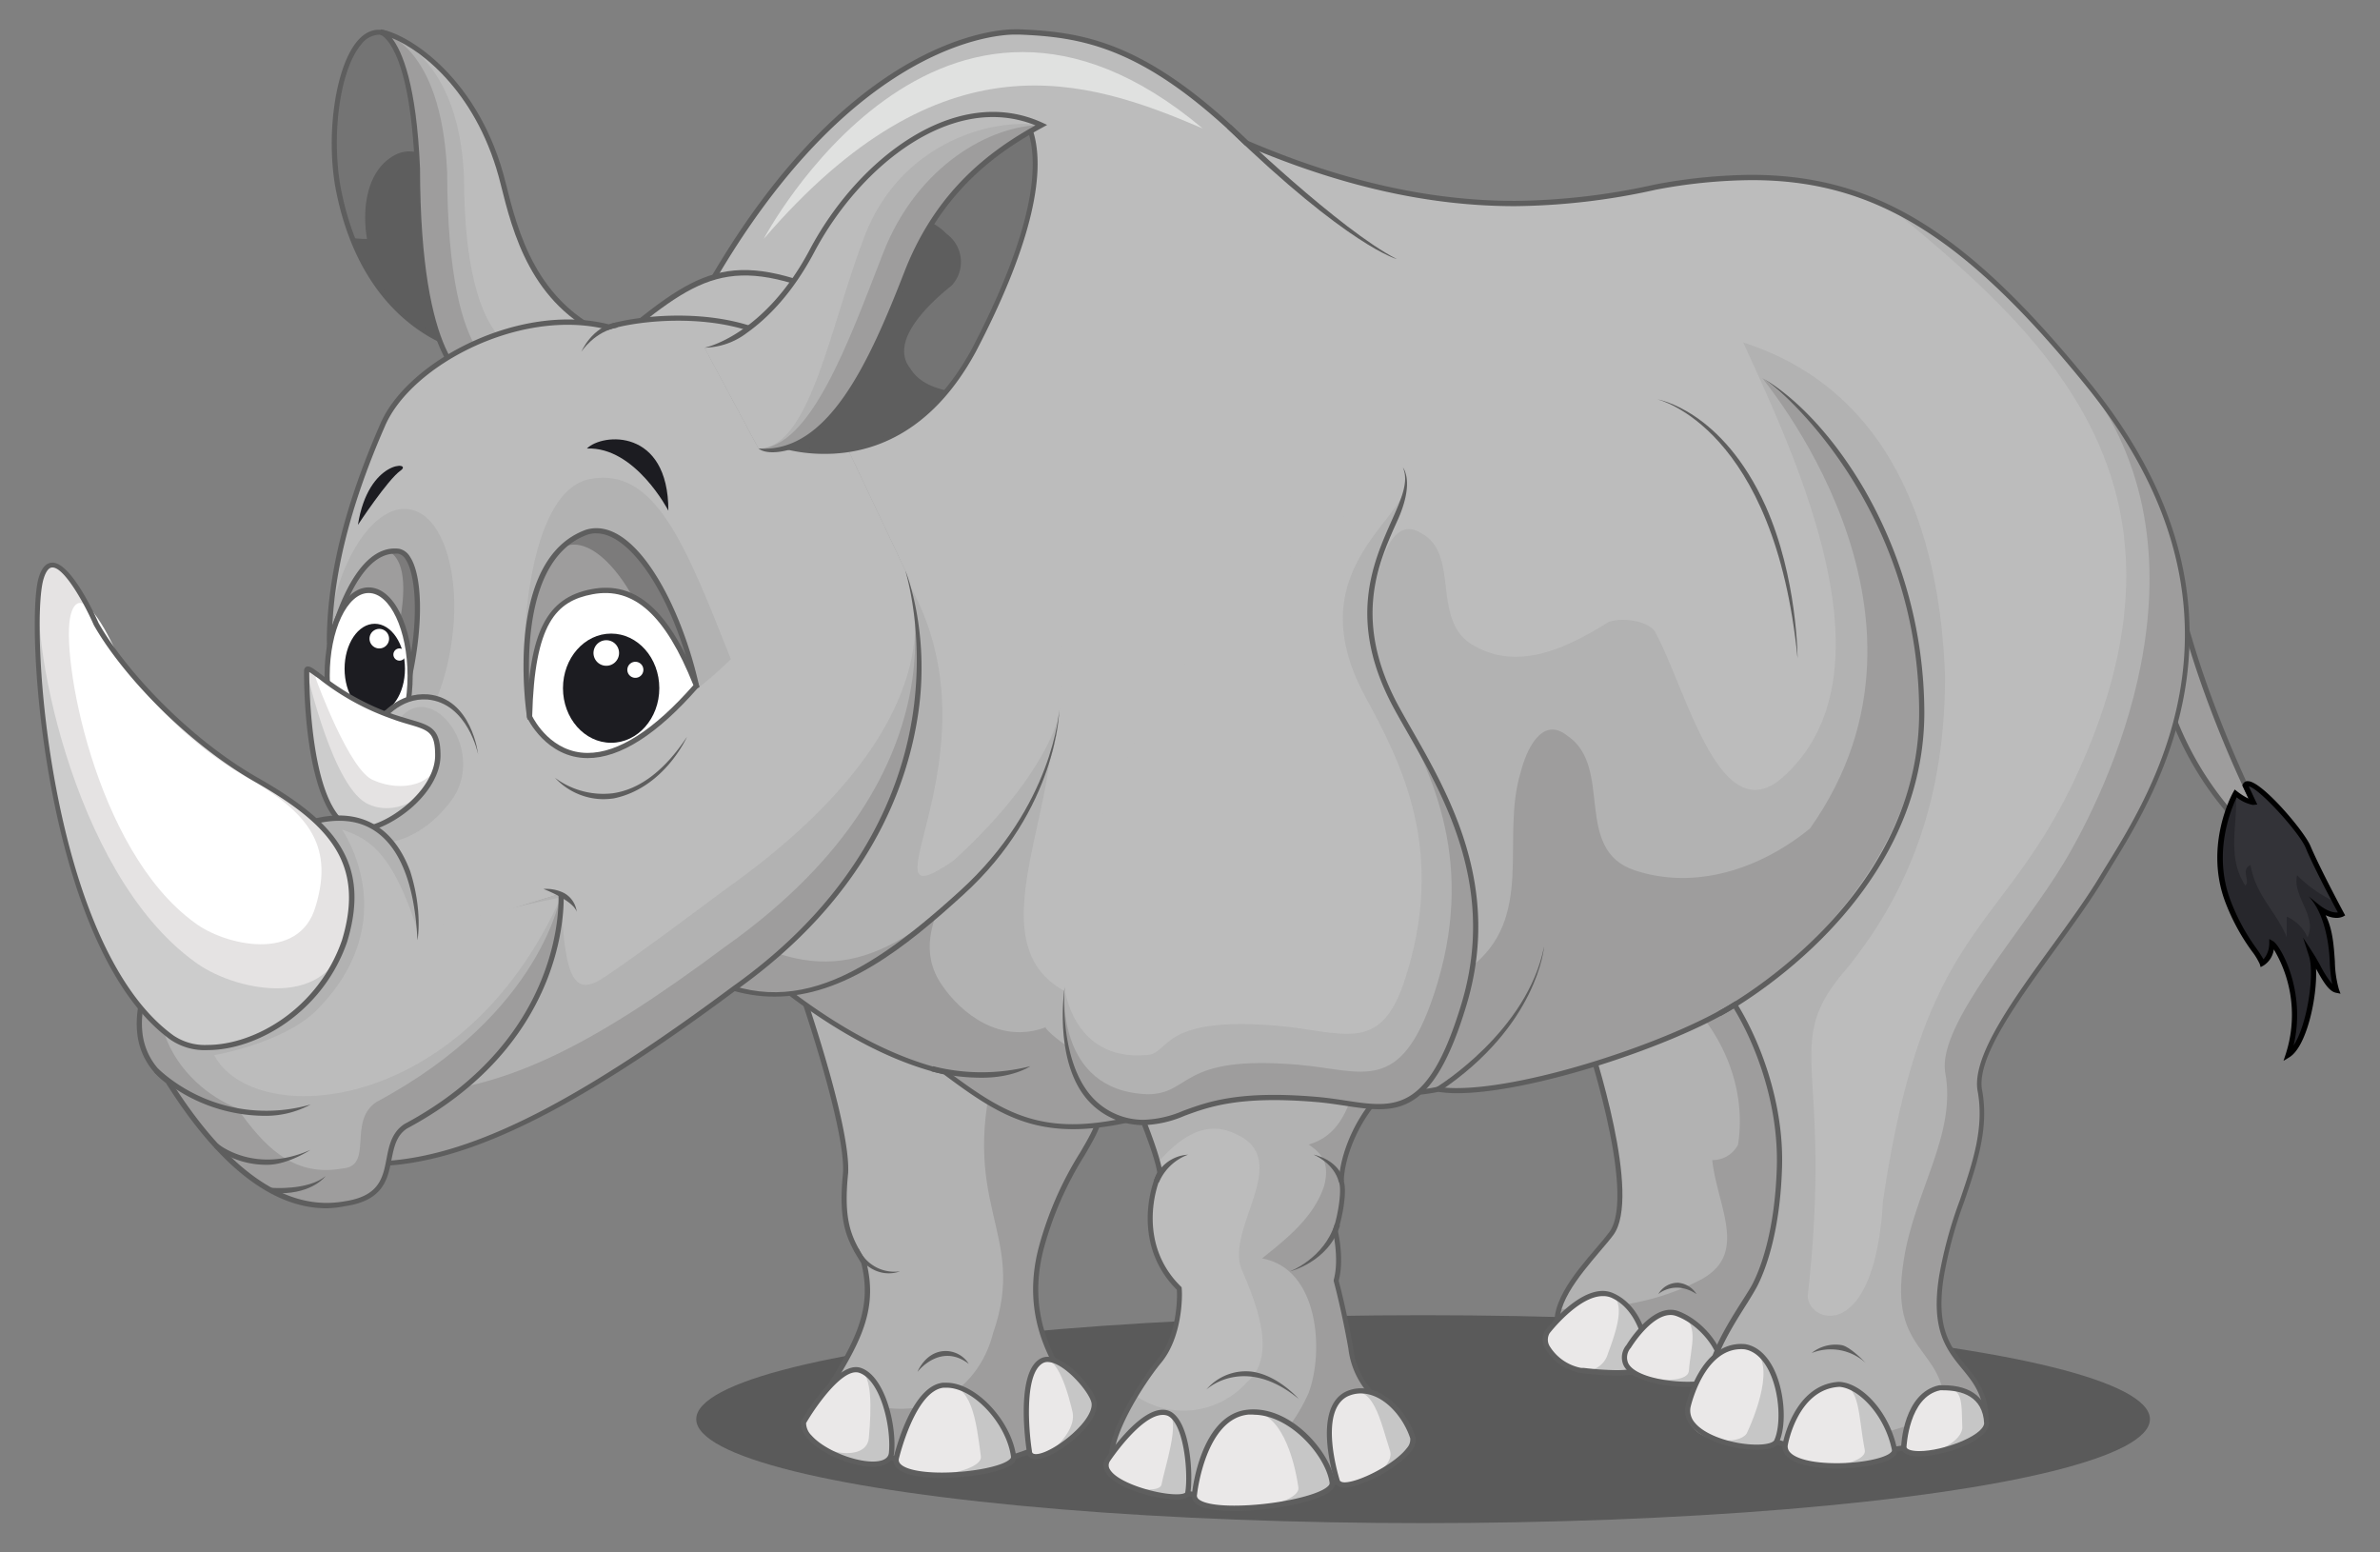 <svg id="Layer_1" data-name="Layer 1" xmlns="http://www.w3.org/2000/svg" viewBox="0 0 460 300"><rect x="0" y="0" width="460" height="300" fill="#808080" stroke="none"/><defs><style>.cls-1{opacity:0.3;}.cls-2{fill:#9e9d9d;}.cls-3{fill:#5e5e5e;}.cls-4{fill:#747474;}.cls-5{fill:#b2b2b2;}.cls-6{fill:#bcbcbc;}.cls-7{fill:#c6c6c6;}.cls-8{fill:#eae8e8;}.cls-9{fill:#1c1c21;}.cls-10{fill:#7c7b7b;}.cls-11{fill:#fff;}.cls-12{fill:#ccc;}.cls-13{fill:#e5e3e3;}.cls-14{fill:#27272c;}.cls-15{fill:#333338;}.cls-16{fill:#e0e1e0;}</style></defs><ellipse class="cls-1" cx="275.05" cy="274.25" rx="140.48" ry="20.09"/><path class="cls-2" d="M417.27,129.18a61.41,61.41,0,0,0,17.33,31.66,8.28,8.28,0,0,0,2.67-2.16c-3.84-7.67-12.35-25.73-16.67-45C415.43,120.68,417.27,129.18,417.27,129.18Z"/><path class="cls-3" d="M434.51,161.45l-.26-.25a62.58,62.58,0,0,1-17.48-31.95c-.07-.32-1.81-8.77,3.43-15.87l.65-.88.24,1.07c4.11,18.34,12.18,36,16.62,44.88l.14.28-.18.25a8.86,8.86,0,0,1-2.85,2.31ZM420.37,114.9c-4.18,6.54-2.63,14.09-2.61,14.17a61.52,61.52,0,0,0,16.93,31.16,8,8,0,0,0,2-1.62C432.27,149.77,424.52,132.74,420.37,114.9Z"/><path class="cls-3" d="M90.93,67.68S70.6,64.84,65.27,35.84C62.6,19.84,68.43-1,77.8,8.68,84.21,15.3,88.6,40.18,90.93,67.68Z"/><path class="cls-4" d="M75.93,30.18C79.54,28,83.15,30,86.39,32.81,84.12,21.1,81.25,12.24,77.8,8.68,68.43-1,62.6,19.84,65.27,35.84A55.83,55.83,0,0,0,68.09,46a23.92,23.92,0,0,0,2.84.18C69.93,40.18,70.93,33.18,75.93,30.18Z"/><path class="cls-3" d="M91.48,68.26l-.62-.09c-.2,0-20.75-3.22-26.09-32.24-1.76-10.57.17-23.13,4.3-28,2.58-3,5.85-2.94,9.09.4C86,16.44,89.85,49,91.43,67.63ZM73.2,6.71a4.5,4.5,0,0,0-3.37,1.86c-4,4.68-5.79,16.88-4.07,27.19C70.43,61.18,87,66.27,90.38,67.06,87.69,35.88,83,14.75,77.44,9,76,7.49,74.53,6.71,73.2,6.71Z"/><path class="cls-2" d="M91.6,74.18S80.75,72.84,80.68,32.51C79.6,7.18,73.53,6.18,73.53,6.18c6.07,1,19.07,10.33,23.74,29.33,2.66,10.67,6.37,23.74,20.85,29.7C110.6,70.18,91.6,74.18,91.6,74.18Z"/><path class="cls-5" d="M98.18,71.68S86.51,73.76,86.43,33.43C85.36,8.09,73.53,6.18,73.53,6.18c6.07,1,19.07,10.33,23.74,29.33,2.66,10.67,6.37,23.74,20.85,29.7C110.6,70.18,98.18,71.68,98.18,71.68Z"/><path class="cls-6" d="M105.68,68.26s-15.92,6.25-16-34.08c-1.07-25.34-16.15-28-16.15-28,6.07,1,19.07,10.33,23.74,29.33,2.66,10.67,6.37,23.74,20.85,29.7C110.6,70.18,105.68,68.26,105.68,68.26Z"/><path class="cls-3" d="M91.62,74.68h-.08c-.46,0-11.29-1.85-11.36-42.16-1-24.28-6.69-25.83-6.74-25.84l.17-1c5.5.91,19.21,9.65,24.14,29.71,2.32,9.27,5.82,23.29,20.56,29.36l.87.36-.78.52c-7.52,5-25.92,8.87-26.7,9ZM75.74,7.35c2,2.55,4.75,9,5.44,25.14.07,37.77,9.52,41,10.41,41.18,1.42-.31,17.93-3.93,25.45-8.38C102.58,58.85,99.1,44.91,96.78,35.63,92.56,18.46,81.88,9.81,75.74,7.35Z"/><path class="cls-2" d="M306.18,198.68s11,32,5.25,39.75-30.17,28.25,23.79,28c6.22-3.29,16.64-36.25,16.64-36.25l-13.68-43.25Z"/><path class="cls-5" d="M328.93,247.18c9-5,3-14,2-23a5.5,5.5,0,0,0,5-3c1.69-11-3.05-22-11.19-29.32l-18.56,6.82s11,32,5.25,39.75c-2.49,3.35-8.48,9.1-10.09,14.52C310.82,253.1,320.22,251.83,328.93,247.18Z"/><path class="cls-3" d="M334.25,266.93c-19.7,0-30.55-2.78-33.19-8.5-2.55-5.55,3.23-12.31,7.46-17.25,1-1.17,1.87-2.19,2.51-3.05,5.53-7.45-5.21-39-5.32-39.29l-.16-.46,32.95-12.1,13.88,43.9,0,.15c-.43,1.35-10.56,33.2-16.88,36.54l-.11.06Zm-27.44-68c1.39,4.13,10.55,32.3,5,39.75-.66.89-1.54,1.91-2.55,3.1-4,4.74-9.6,11.22-7.31,16.18,2.42,5.26,13.28,7.92,32.28,7.92h.84c5.77-3.35,15.48-33.35,16.25-35.75l-13.48-42.6Z"/><path class="cls-7" d="M299.1,257.34s7.17-9.33,12.5-7,6.9,9.29,6.83,12.67-9.66,2.17-12.83,1.83S297.15,260.49,299.1,257.34Z"/><path class="cls-8" d="M299.1,257.34s7.64-10.2,12.5-7c2.63,1.73.62,7.31-.83,11.26a4.56,4.56,0,0,1-5.17,3.24C302.43,264.51,297.15,260.49,299.1,257.34Z"/><path class="cls-3" d="M312.42,265.83a61.88,61.88,0,0,1-6.37-.43l-.5-.06a10,10,0,0,1-6.93-4.78,3.43,3.43,0,0,1,.06-3.48c.26-.35,5.9-7.61,11.09-7.61a5,5,0,0,1,2,.42c6,2.63,7.19,10.37,7.13,13.13S314,265.83,312.42,265.83Zm-2.65-15.36c-4.71,0-10.22,7.11-10.27,7.18a2.45,2.45,0,0,0,0,2.47,9.17,9.17,0,0,0,6.13,4.23l.51,0a60.29,60.29,0,0,0,6.26.43c2,0,5.48-.24,5.51-1.83.07-3.58-1.64-10.06-6.53-12.2A4.06,4.06,0,0,0,309.77,250.47Z"/><path class="cls-7" d="M314.77,260.22s4.83-8,9.41-6.38,9.09,7,8.75,11.84C332.43,269,309.43,268.09,314.77,260.22Z"/><path class="cls-8" d="M314.77,260.22s4.83-8,9.41-6.38,2.56,6.34,2.23,11.17C325.91,268.34,311.27,266.43,314.77,260.22Z"/><path class="cls-3" d="M326.24,268c-5.1,0-10.91-1.26-12.4-4.07a3.7,3.7,0,0,1,.51-4c.16-.26,4.15-6.82,8.54-6.82a4.27,4.27,0,0,1,1.46.25c4.58,1.67,9.44,7.15,9.08,12.34C333.11,267.84,327.85,268,326.24,268Zm-3.35-13.88c-3.82,0-7.66,6.29-7.7,6.36a2.76,2.76,0,0,0-.47,3c1.23,2.32,6.73,3.54,11.52,3.54,4.09,0,6.11-.83,6.2-1.4.32-4.71-4.18-9.74-8.43-11.29A3.3,3.3,0,0,0,322.89,254.12Z"/><path class="cls-2" d="M153.81,188.43s10.12,28.5,9.62,38.25c-1,9.75.75,12.75,3.5,17.25,2.75,10.75-2.6,17.7-10.75,30.62,6.5,6.13,36.62,16.54,54-1.62-4-6-13-15.79-9-31.52,4.09-16.52,13.94-23.65,10.62-27.95C205.93,207.93,153.81,188.43,153.81,188.43Z"/><path class="cls-5" d="M191.93,257.65c6.92-19.76-7.41-24.66,1-53.65-17-7.3-39.16-15.57-39.16-15.57s10.12,28.5,9.62,38.25c-1,9.75.75,12.75,3.5,17.25,2.25,8.8-.93,15.06-6.63,24.14C177.33,277.87,189.14,268.83,191.93,257.65Z"/><path class="cls-3" d="M184.33,283.63h0c-13.13,0-24.76-5.2-28.49-8.71l-.3-.28.22-.35c.71-1.13,1.4-2.22,2.07-3.26,6.89-10.81,11-17.34,8.64-26.91-2.65-4.33-4.56-7.51-3.53-17.49.48-9.52-9.5-37.75-9.6-38l-.36-1,1,.38c2.13.8,52.28,19.6,58.15,25.14,1.94,2.5.16,5.54-2.53,10.16a66.09,66.09,0,0,0-7.94,18.27c-3.47,13.66,3,22.78,7.33,28.82.58.82,1.12,1.59,1.6,2.3l.22.33-.28.29C204.06,280.05,195,283.63,184.33,283.63Zm-27.5-9.16c4,3.51,15.52,8.16,27.5,8.16h0c10.24,0,18.94-3.38,25.21-9.76-.41-.61-.87-1.25-1.36-1.94-4.41-6.19-11.07-15.54-7.48-29.64a67,67,0,0,1,8.05-18.54c2.49-4.26,4.13-7.08,2.66-9-5.24-4.93-49.51-21.76-56.77-24.5,1.82,5.24,9.74,28.63,9.29,37.43-1,9.73.77,12.61,3.43,17l.06.13c2.56,10-1.7,16.7-8.75,27.77C158.08,272.5,157.46,273.46,156.83,274.47Z"/><path class="cls-2" d="M133.18,174.05s23.42,27.13,49.42,33.13c13.33,10,21.33,14.66,46.67,6s32.66.66,48.66-2.67c12.67,2,44.67-8.33,57.34-16.33,5,8,9,20,8.66,31.33s-2.66,18.67-4.66,22.67-12.67,17.33-7.67,23.33,23,15.33,52.33,3.67c.17-12.84-11.66-10.33-8.66-28.67,2-13.33,9.66-24,7.33-36-1.33-9.33,15.67-27.66,23.67-41s34.16-49.83-2.84-95.33c-28-34.5-48-44.5-83.5-38-17,3.5-41.5,7.5-79-8.5-19.5-19-31.5-21-44-21.5s-43.82,11-69.5,68C126.47,88.62,133.18,174.05,133.18,174.05Z"/><path class="cls-6" d="M202.06,198.53c.29-.11.58-.22.87-.35C202.41,198.18,202.17,198.32,202.06,198.53Z"/><path class="cls-5" d="M403.43,74.18c-28-34.5-48-44.5-83.5-38-17,3.5-41.5,7.5-79-8.5-19.5-19-31.5-21-44-21.5s-43.82,11-69.5,68c-.56,8.39,1.48,40.78,3.28,66.43,5.27,15.59,10.71,31.2,25.22,41.57,10,8,19-4,27-10-3,6-5,12-1,18,3.87,5.8,11.49,11.61,20.13,8.35.11-.21.29-.11,0,0-.29.62,28.87,29.94,81.87-11.35,13-9.75,6-25,10-38,1-4,4-11,9-7,9,6,1,22,13,26,11.75,3.91,24.35-.27,33.91-8.09,29.87-42.24-10.21-87.77-9.15-87,22.91,17.26,31.76,46.57,30.9,64.55-1.74,36.16-37.1,57-36.32,56.51,5,8,9,20,8.66,31.33s-2.66,18.67-4.66,22.67-12.67,17.33-7.67,23.33,15,13,44.34,1.38c.16-12.83-11-10.91-8-29.24,2-13.34,10.34-24.48,8-36.48-1.34-9.34,15-27.14,23-40.47S429.07,108.68,403.43,74.18Z"/><path class="cls-6" d="M141.93,157.18c21,13,51,5,61-20,3,20-18.46,50.68,9.54,56.68,21,5,53.46,5.32,58.46-21.68,3-21-11-40-5-60,1-3,3-13,9-9,7,4,2,16,9,21,9,6,19,1,27-4,3-1,8,0,9,2,6,11,12.33,38.3,24.33,28.3,23-20,2.67-62.3-7.33-84.3,28,9,38,35.57,39,64.57,0,22-6,40.43-19,56.43-13,15-2.5,17.84-7.5,62.91-.59,5.36,12.84,10.47,14.5-17.91,8-54.18,23.08-51.25,37.5-82.52C427.11,94,396,65.24,365.62,40.35c-13.26-6.48-27.42-7.52-45.69-4.17-17,3.5-41.5,7.5-79-8.5-19.5-19-31.5-21-44-21.5s-43.82,11-69.5,68c-.56,8.39,1.48,40.78,3.28,66.43,1,2.9,2,5.81,3,8.69A47.9,47.9,0,0,0,141.93,157.18Z"/><path class="cls-3" d="M357.5,281.25c-13.61,0-22.66-5.07-26.28-9.42-4.24-5.09,1.91-14.77,5.59-20.56.87-1.36,1.62-2.54,2-3.32,1.57-3.13,4.25-10.22,4.61-22.45.35-11.95-4-23.57-8.33-30.63-11.86,7.3-39.11,16.39-53.52,16.39A24.63,24.63,0,0,1,278,211a36,36,0,0,1-7.32.74,67,67,0,0,1-9.65-.89,75.72,75.72,0,0,0-11.16-1,61.83,61.83,0,0,0-20.39,3.78c-9.13,3.12-16.14,4.58-22.07,4.58h0c-10.06,0-16.43-4.19-25-10.59-25.82-6-49.34-33-49.58-33.26l-.1-.13,0-.16c-.06-.85-6.7-85.63-5.75-99.95l0-.17C156.91,7.58,192.22,5.66,196.15,5.66l.8,0c12.61.5,24.64,2.48,44.27,21.57,18.29,7.8,35.17,11.59,51.57,11.59a129.06,129.06,0,0,0,27-3.15,103.56,103.56,0,0,1,18.67-1.88c23.92,0,41.63,10.86,65.32,40.05,35.24,43.33,13.56,78.53,4.31,93.56-.52.85-1,1.63-1.43,2.35-2.52,4.19-5.83,8.75-9.34,13.59-7.45,10.26-15.15,20.87-14.27,27.08,1.46,7.47-.9,14.41-3.4,21.75a82.28,82.28,0,0,0-3.93,14.4c-1.66,10.14,1.31,13.75,4.17,17.25,2.25,2.74,4.58,5.58,4.5,11.34v.34l-.31.12C374.76,279.36,365.8,281.25,357.5,281.25Zm-22.07-87.76.26.42c4.47,7.15,9.11,19.2,8.74,31.62s-3.11,19.66-4.72,22.87c-.41.82-1.13,2-2,3.41-3.53,5.56-9.45,14.85-5.68,19.38,3.49,4.18,12.26,9.06,25.52,9.06a71.32,71.32,0,0,0,25.93-5.41c0-5.18-2.08-7.7-4.27-10.36-3-3.67-6.12-7.47-4.39-18.05a83.14,83.14,0,0,1,4-14.56c2.46-7.21,4.78-14,3.37-21.26-.95-6.64,6.87-17.42,14.44-27.84,3.5-4.82,6.8-9.36,9.29-13.52.43-.71.91-1.5,1.44-2.35,9.14-14.85,30.55-49.63-4.23-92.41-23.48-28.92-41-39.68-64.55-39.68A102.27,102.27,0,0,0,320,36.67a129.81,129.81,0,0,1-27.23,3.17c-16.57,0-33.59-3.83-52.05-11.7l-.16-.1C221.17,9.12,209.32,7.17,196.91,6.68l-.76,0c-3.86,0-38.56,1.9-68.22,67.64-.9,14.2,5.41,95.31,5.74,99.55,1.75,2,24.39,27.15,49,32.84l.19.09c8.42,6.31,14.66,10.45,24.45,10.45h0c5.81,0,12.72-1.44,21.74-4.53a63,63,0,0,1,20.72-3.83,75.91,75.91,0,0,1,11.3,1,67,67,0,0,0,9.51.88,34.85,34.85,0,0,0,7.2-.74l.09,0,.09,0a23.59,23.59,0,0,0,3.57.24c14.44,0,41.9-9.23,53.42-16.51Z"/><path class="cls-2" d="M204.66,138.18s-.39,17.66-18.73,34.33-34.66,27-54.66,13.33c-13-9.33-45.34-88-18.67-114.66,21.33-17.34,26-24,50-13.34Z"/><path class="cls-5" d="M204.66,138.18s-.39,17.66-18.73,34.33-30.75,17.4-50.75,3.73c-13-9.33-49.25-78.4-22.58-105.06,21.33-17.34,26-24,50-13.34Z"/><path class="cls-6" d="M204.66,138.18s-2.06,11.48-20.39,28.15C165,179.51,193.89,146,176,113.4c4.08,34.64-23.44,59.28-36.37,50.44-13-9.33-53.67-66-27-92.66,21.33-17.34,26-24,50-13.34,0,0,21.55,13.11,27.12,21.34C210.06,109.18,204.66,138.18,204.66,138.18Z"/><path class="cls-3" d="M149.69,192.6c-5.93,0-12.14-1.86-18.71-6.34-9.06-6.51-26.25-44.56-28.79-75.67-1.49-18.23,1.9-31.61,10.06-39.77,1.84-1.5,3.53-2.89,5.11-4.2,17.35-14.3,23.19-19.12,45.44-9.23l-.4.91C140.71,48.66,135,53.38,118,67.39c-1.59,1.31-3.28,2.71-5.08,4.18-7.91,7.9-11.2,21-9.73,38.93,2.51,30.87,19.46,68.54,28.37,74.94,18.81,12.86,34.06,4.86,54-13.3,18-16.34,19.16-34.8,19.17-35,0,0-.23,19.12-18.5,35.73C175,183.12,163.07,192.6,149.69,192.6Z"/><path class="cls-2" d="M175,110.33s15.77,46-33.13,80.69c-26.4,19.66-49.23,33.16-68.56,33.82-16.34,1.67-8.67-44-5-72.33-2.34-13.67-11.67-30.67,5.66-70.33,5.34-12.67,27.25-23.25,43.75-19,7.82-2.49,38.5-5.5,43,17Z"/><path class="cls-5" d="M175,110.33s14.12,37.92-34.78,72.58c-26.4,19.66-43,27.89-62.3,28.55-16.34,1.67-13.28-30.61-9.61-59-2.34-13.67-11.67-30.67,5.66-70.33,5.34-12.67,27.25-23.25,43.75-19,7.82-2.49,38.5-5.5,43,17Z"/><path class="cls-6" d="M175,110.33s14.21,26.78-34.69,61.45c-9.09,6.76-16.63,12.42-23.4,17-5.46,3.65-7.91,1.76-8.44-16.07-6.64,3-19.93,29.49-27.25,29.75-16.33,1.66-16.58-21.58-12.91-49.92-2.34-13.67-11.67-30.67,5.66-70.33,5.34-12.67,27.25-23.25,43.75-19,7.82-2.49,38.5-5.5,43,17Z"/><path class="cls-5" d="M87.24,124.41c-2,13.39-8.92,23.45-15.44,22.48s-10.19-12.63-8.18-26,8.92-23.46,15.45-22.48S89.25,111,87.24,124.41Z"/><path class="cls-5" d="M101.86,138.59s15.71,12.09,39.4-11.21c-8.86-22.4-14.69-37.16-27.19-34.82S100.11,126.37,101.86,138.59Z"/><path class="cls-3" d="M72.4,225.39a6.8,6.8,0,0,1-5.06-2.15c-8-8.23-3.88-38.65-.59-63.1.35-2.64.7-5.19,1-7.62-.37-2.16-.93-4.44-1.51-6.84C63.13,132.9,58.87,115.4,73.47,82c5.13-12.18,26.94-23.68,44.2-19.32,5.93-1.83,22.24-3.6,33.26,2.9a20.93,20.93,0,0,1,10.24,14.52l-1,.2a20,20,0,0,0-9.77-13.86c-10.81-6.38-26.9-4.57-32.59-2.77l-.13.05-.14,0c-16.85-4.34-38.17,6.85-43.17,18.71-14.47,33.12-10.25,50.43-7.17,63.07.6,2.45,1.16,4.77,1.54,7v.15c-.31,2.45-.66,5-1,7.7-3.09,22.95-7.32,54.39.31,62.26a5.94,5.94,0,0,0,5.17,1.81c16.93-.59,37.35-10.68,68.31-33.73,25.11-17.8,32.86-38.67,34.94-53C178.72,122,175,110.45,175,110.33s4.78,11.53,2.5,27.34c-2.1,14.58-9.93,35.75-35.34,53.76C111,214.61,90.4,224.75,73.28,225.34,73,225.37,72.69,225.39,72.4,225.39Z"/><path class="cls-3" d="M112.35,68s2-4.85,6.83-5.7l.17,1C115,64,112.38,67.91,112.35,68Z"/><path class="cls-3" d="M116.43,154.44a12.87,12.87,0,0,1-9.18-4.15,15.57,15.57,0,0,0,11.24,3c5.19-.76,10-4.43,14.28-10.89,0,0-4.34,9.87-14.15,11.89A15.17,15.17,0,0,1,116.43,154.44Z"/><path class="cls-9" d="M69.18,101.43s5.75-8.75,8.25-10.5S71.18,88.68,69.18,101.43Z"/><path class="cls-9" d="M129.18,98.68s-6.42-12.42-15.75-12C116.43,83.68,129.18,82.68,129.18,98.68Z"/><path class="cls-10" d="M102.36,138.51s-4.64-30,11.07-35.67c8.17-2.5,17.34,12.5,21.17,29.67C124.93,136,102.36,138.51,102.36,138.51Z"/><path class="cls-2" d="M108.65,105.81c-9.88,9.41-6.29,32.7-6.29,32.7s14-1.55,24.71-3.93C129.07,123.72,117.18,101.43,108.65,105.81Z"/><path class="cls-3" d="M101.94,139.06l-.08-.47c-.19-1.25-4.51-30.5,11.4-36.22a6.93,6.93,0,0,1,2-.3c8.48,0,16.54,15.63,19.83,30.33l.09.43-.41.15c-9.61,3.48-32.13,6-32.36,6Zm13.32-36a5.65,5.65,0,0,0-1.68.25c-14.06,5.06-11.29,30.8-10.8,34.64,3.28-.38,22.32-2.69,31.23-5.77C130.27,115.83,122.07,103.07,115.26,103.07Z"/><path class="cls-10" d="M63.81,124.46s4.29-19.12,13.29-17.95c3.5.67,4.83,10.78,2.17,23.54C74.6,129.68,63.81,124.46,63.81,124.46Z"/><path class="cls-2" d="M75.19,106.58c-7.7,1.49-11.38,17.88-11.38,17.88a108.49,108.49,0,0,0,11,4.52C77.61,121.4,80,109.16,75.19,106.58Z"/><path class="cls-3" d="M79.67,130.58l-.44,0c-4.71-.38-15.2-5.43-15.64-5.64l-.36-.18.09-.38c.17-.78,4.5-19.55,13.84-18.33a3.2,3.2,0,0,1,2.07,1.52c2.39,3.59,2.6,12.67.53,22.61Zm-15.28-6.4c1.85.87,10.26,4.77,14.48,5.33,2.21-10.91,1.32-18.73-.47-21.41A2.31,2.31,0,0,0,77,107a5.27,5.27,0,0,0-.7,0C69,107,65,121.59,64.39,124.18Z"/><path class="cls-11" d="M102.36,138.51s9.24,20.33,32.24-6c-5.67-14.33-12.17-19.67-20.17-18.17S102.78,121.51,102.36,138.51Z"/><path class="cls-3" d="M113.58,146.5h0c-8,0-11.64-7.7-11.68-7.78l-.05-.11v-.11c.4-16.34,3.79-23,12.48-24.65s15.08,4.21,20.72,18.48l.12.28-.2.23C127.06,141.9,119.86,146.5,113.58,146.5Zm-10.72-8.1c.43.87,3.8,7.1,10.72,7.1h0c5.93,0,12.8-4.4,20.44-13.09-5.41-13.56-11.5-19.07-19.49-17.57C107.49,116.15,103.32,120.44,102.86,138.4Z"/><path class="cls-11" d="M79.27,130.55c0,9.09-3.59,16.46-8,16.46s-8-7.37-8-16.46,3.59-16.45,8-16.45S79.27,121.47,79.27,130.55Z"/><path class="cls-3" d="M71.25,147.51c-4.78,0-8.52-7.45-8.52-17s3.74-17,8.52-17,8.52,7.45,8.52,17S76,147.51,71.25,147.51Zm0-32.91c-4.14,0-7.52,7.16-7.52,16s3.38,16,7.52,16,7.52-7.16,7.52-16S75.39,114.6,71.25,114.6Z"/><ellipse class="cls-9" cx="118.12" cy="132.99" rx="9.31" ry="10.55"/><path class="cls-9" d="M78.27,129.24c0,4.81-2.61,8.7-5.84,8.7s-5.83-3.89-5.83-8.7,2.61-8.7,5.83-8.7S78.27,124.44,78.27,129.24Z"/><path class="cls-11" d="M75.18,123.69a1.89,1.89,0,1,1-1.6-2.14A1.89,1.89,0,0,1,75.18,123.69Z"/><path class="cls-11" d="M78.38,126.66a1.18,1.18,0,1,1-1-1.34A1.19,1.19,0,0,1,78.38,126.66Z"/><path class="cls-6" d="M67.7,150.68s4.23-16.75,15-16c8.25.75,9.76,11.09,9.76,11.09Z"/><path class="cls-5" d="M77.21,138.92l-8.34,21.37c2.06,4.64,12.28,3.34,18.92-6.39C93.68,144.18,83.17,131.33,77.21,138.92Z"/><path class="cls-3" d="M68.18,150.8l-1-.25c.18-.7,4.48-17.14,15.51-16.37,8.53.77,9.72,11.59,9.72,11.59s-2-9.89-9.8-10.59C72.46,134.47,68.22,150.64,68.18,150.8Z"/><path class="cls-12" d="M59.27,129.67S59,156.22,67.7,160c4.73,2,16.9-6.08,16.9-14,0-6-2.29-5.35-8.67-7.49C64.45,134.65,59.24,127.48,59.27,129.67Z"/><path class="cls-13" d="M59.27,129.67s5.15,23.21,12.15,25.83c5.27,2.35,13.18-1.57,13.18-9.5,0-6-2.29-5.35-8.67-7.49C64.45,134.65,59.24,127.48,59.27,129.67Z"/><path class="cls-11" d="M61.18,131.51s6.42,17.67,11.06,19.29c5.27,2.35,12.36,1,12.36-4.8,0-6-2.29-5.35-8.67-7.49C64.45,134.65,60,128.66,61.18,131.51Z"/><path class="cls-3" d="M69.41,160.82h0a4.93,4.93,0,0,1-1.91-.35c-8.92-3.88-8.75-29.71-8.73-30.81A.89.89,0,0,1,59,129a.68.68,0,0,1,.52-.21c.51,0,1.13.45,2.62,1.58a47.77,47.77,0,0,0,14,7.7c1.14.38,2.15.67,3,.93,4.11,1.2,6,1.74,6,7,0,3.34-2.09,7.06-5.73,10.2C76.12,159,72.21,160.82,69.41,160.82Zm-9.64-30.95c0,2.93.29,26.27,8.13,29.68a3.84,3.84,0,0,0,1.51.27c2.58,0,6.23-1.72,9.31-4.38,3.42-2.95,5.38-6.39,5.38-9.44,0-4.54-1.22-4.89-5.26-6.07-.9-.26-1.91-.56-3.07-1a48.48,48.48,0,0,1-14.23-7.84C60.86,130.63,60.17,130.1,59.77,129.87Z"/><path class="cls-3" d="M147.6,84.9s25,11.61,40.67-17.22c9.66-18.5,13.81-33.49,10.9-42.33C191.6,24.84,175.7,28.52,147.6,84.9Z"/><path class="cls-4" d="M199.17,25.35c-4.82-.32-13,1.06-25.56,16.62a10.74,10.74,0,0,1,9.32,3.21,6.68,6.68,0,0,1,1,10c-5,4-12,11-8,16,1.46,2.43,4.1,3.67,7.12,4.31a49.5,49.5,0,0,0,5.22-7.81C197.93,49.18,202.08,34.19,199.17,25.35Z"/><path class="cls-3" d="M159.48,87.71h0a31,31,0,0,1-12.09-2.36l-.47-.21.23-.46C167.23,44.39,183.88,24.81,198,24.81c.41,0,.8,0,1.17,0l.33,0,.11.32c2.88,8.75-.91,23.52-10.94,42.72C179.82,84.28,167.9,87.71,159.48,87.71Zm-11.2-3.06a31.61,31.61,0,0,0,11.2,2.06c8.15,0,19.69-3.34,28.35-19.27,9.77-18.71,13.56-33.09,11-41.61l-.76,0C184.54,25.81,167.8,45.6,148.28,84.65Z"/><path class="cls-3" d="M332.52,196.35l-.46-.89c.39-.2,38.87-20.53,38.87-57.78,0-39.11-26.27-62.4-30.24-64.56,0,0,10,4.93,19.68,21.52a86.78,86.78,0,0,1,11.56,43C371.93,175.54,332.91,196.15,332.52,196.35Z"/><path class="cls-3" d="M347.43,127.23c-4.41-44.63-26.88-50-27.1-50.06,0,0,12.51,2,20.93,20.65C347.43,111.68,347.43,127.23,347.43,127.23Z"/><path class="cls-3" d="M278.19,210.94l-.52-.86c.18-.1,17.52-10.75,20.77-27.17C298.44,182.91,297.27,198.18,278.19,210.94Z"/><path class="cls-3" d="M360.59,263.38a10,10,0,0,0-10.45-1.91,7.39,7.39,0,0,1,5.81-1.53C357.66,260.25,360.59,263.38,360.59,263.38Z"/><path class="cls-7" d="M326.27,271.84s2.66-12.35,11-11.59c6.5,1.09,8.31,13.65,6.07,18.37C341.6,281.34,324.93,278.68,326.27,271.84Z"/><path class="cls-8" d="M326.27,271.84s2.66-12.35,11-11.59c6.5,1.09,2.57,12,.33,16.76C335.86,279.73,324.93,278.68,326.27,271.84Z"/><path class="cls-3" d="M339.53,280.17c-4.38,0-10.33-1.71-12.7-4.59a4.48,4.48,0,0,1-1.06-3.83c.12-.52,2.91-12.79,11.54-12,2.19.37,4,1.92,5.37,4.49,2.24,4.3,2.76,11.12,1.11,14.6C343.09,280,341.09,280.17,339.53,280.17Zm-3-19.45c-7.28,0-9.76,11.12-9.79,11.23a3.54,3.54,0,0,0,.85,3c2.18,2.64,7.78,4.22,11.93,4.22,2.11,0,3.14-.42,3.39-.82,1.33-2.81,1.15-9.28-1.13-13.65-.82-1.59-2.3-3.57-4.61-3.95A6.4,6.4,0,0,0,336.54,260.72Z"/><path class="cls-7" d="M345,279.13s1.91-11.12,10.41-11.62c4.17.17,9.36,5.85,10.68,12.59C366.93,283.68,343.94,285.25,345,279.13Z"/><path class="cls-8" d="M345,279.13s1.91-11.12,10.41-11.62c4.17.17,3.7,5.92,5,12.66C361.27,283.75,343.94,285.25,345,279.13Z"/><path class="cls-3" d="M355,283.76c-2.32,0-7.93-.25-9.84-2.52a2.56,2.56,0,0,1-.59-2.2c0-.11,2.08-11.51,10.87-12,4.67.19,9.89,6.26,11.2,13a1.36,1.36,0,0,1-.31,1.2C365,282.88,359.58,283.76,355,283.76Zm.45-15.75c-8,.47-9.88,11.1-9.9,11.21a1.6,1.6,0,0,0,.38,1.38c1.13,1.35,4.53,2.16,9.07,2.16,4.86,0,9.59-1,10.55-2.18a.42.42,0,0,0,.12-.36C364.29,273.4,359.13,268.16,355.41,268Z"/><path class="cls-7" d="M367.93,279.67s.36-10.12,7-11.49c4.5-.17,8.84,1.33,9,7C383.43,279.18,368.43,283,367.93,279.67Z"/><path class="cls-8" d="M367.93,279.67s.36-10.12,7-11.49c4.5-.17,4.17,2.16,4.34,7.83C378.77,280,368.43,283,367.93,279.67Z"/><path class="cls-3" d="M370.89,281.44c-2.64,0-3.34-.92-3.45-1.69,0-.52.45-10.63,7.39-12.06.31,0,.53,0,.75,0,5.57,0,8.71,2.66,8.85,7.49C384,278.76,375.15,281.44,370.89,281.44Zm4.69-12.77H375c-6.1,1.26-6.51,10.91-6.52,11,.08.44,1,.75,2.46.75,4.59,0,12.24-2.91,12.55-5.32C383.27,269.8,379.08,268.67,375.58,268.67Z"/><path class="cls-3" d="M327.91,250.09c-4.12-2.74-7.27-.15-7.4,0a4.33,4.33,0,0,1,3.85-2.2A4.68,4.68,0,0,1,327.91,250.09Z"/><path class="cls-3" d="M189.91,208.26a38.23,38.23,0,0,1-9.86-1.22l.28-1a38.3,38.3,0,0,0,18.81,0S195.93,208.26,189.91,208.26Z"/><path class="cls-2" d="M218.93,211.68s4.75,11,5.25,15c-1.75,3.25-4.41,14.33,3.75,22.33.17,1.33.17,9.17-3.83,14s-11,16.33-8.83,20.25c2,3.58,35.83,14.58,54.83-4.92-6-12.33-7.67-10.23-9-17.78s-2.83-13.05-2.83-13.05c1.16-4.17-.17-9.67-.17-9.67.83-2.33,1.83-7.5,1.17-9.5,0-3.66,2.15-11.27,8-17.22C258.69,210.05,245.43,204.51,218.93,211.68Z"/><path class="cls-5" d="M252.93,269.18c3-8,2-24-9-26,5-4,10-8,12-14,1-4,0-6-3-8,5.69-1.63,7.42-6.55,8.94-11-8.64-1.75-21.42-4.3-42.94,1.52,0,0,4.75,11,5.25,15-1.75,3.25-4.41,14.33,3.75,22.33.17,1.33.17,9.17-3.83,14s-11,16.33-8.83,20.25c.78,1.4,6.48,3.95,14.26,5.35C239.79,285.44,248.34,279.51,252.93,269.18Z"/><path class="cls-6" d="M240.93,267.18c6-5,2-15-1-22-3-8,10-21-1-26-6.06-3-11,.83-15.18,5.49a15.39,15.39,0,0,1,.43,2c-1.75,3.25-4.41,14.33,3.75,22.33.17,1.33.17,9.17-3.83,14a58.29,58.29,0,0,0-4.65,6.7A16.38,16.38,0,0,0,240.93,267.18Z"/><path class="cls-3" d="M240.38,290.1h0c-12.85,0-24.26-4.28-25.55-6.6-2.52-4.55,5.75-17,8.88-20.81,3.76-4.53,3.89-11.76,3.74-13.45-8.48-8.46-5.25-19.76-3.78-22.65-.59-4-5.15-14.61-5.2-14.71l-.23-.53.56-.16a95.34,95.34,0,0,1,25-3.62,85.83,85.83,0,0,1,18.2,2.11c2,.4,3.71.75,5.28.95l1,.12-.7.72c-5.72,5.82-7.82,13.2-7.85,16.8.67,2.22-.36,7.31-1.15,9.6.21.92,1.2,5.75.16,9.64.24.89,1.6,6.12,2.81,13a15.17,15.17,0,0,0,3.13,7.57,68.2,68.2,0,0,1,5.83,10.09l.15.31-.24.25C261.27,288.12,249,290.1,240.38,290.1ZM219.62,212c1,2.28,4.61,11,5.06,14.61l0,.16-.08.14c-1.35,2.51-4.69,13.55,3.66,21.73l.13.13,0,.17c.17,1.37.18,9.4-3.94,14.38S213.73,279.44,215.7,283c1,1.76,11.88,6.09,24.68,6.09,8.38,0,20.2-1.89,29.12-10.85a66.61,66.61,0,0,0-5.61-9.65,16,16,0,0,1-3.28-8c-1.32-7.44-2.81-12.95-2.83-13l0-.13,0-.13c1.11-4-.16-9.36-.18-9.42l0-.14.05-.14c.88-2.47,1.75-7.4,1.16-9.18l0-.16c0-3.59,2-10.9,7.46-16.86-1.34-.2-2.78-.49-4.39-.82a85.06,85.06,0,0,0-18-2.09A93.58,93.58,0,0,0,219.62,212Z"/><path class="cls-3" d="M258.78,228.47c-.93-3.71-4.83-5.31-4.87-5.33s4.79.88,5.84,5.08Z"/><path class="cls-3" d="M249.26,245.71c.07,0,6.71-2.58,8.73-9.21l1,.29C256.78,243.91,249.26,245.71,249.26,245.71Z"/><path class="cls-3" d="M224,228.49l-1-.29a7.43,7.43,0,0,1,6.63-5.06A9.8,9.8,0,0,0,224,228.49Z"/><path class="cls-3" d="M251,270.33c-10.35-8.5-17.54-2.07-17.84-1.8a10,10,0,0,1,8.89-3.45C247.1,265.83,251,270.33,251,270.33Z"/><path class="cls-3" d="M165,241.59l.93-.36a7.56,7.56,0,0,0,8,4.45S168.93,247.93,165,241.59Z"/><path class="cls-3" d="M177.33,265.11s1.23-3.17,4.24-3.89a5.29,5.29,0,0,1,5.68,2.35C181.84,259.43,177.51,264.88,177.33,265.11Z"/><path class="cls-7" d="M155.31,274.8s6.62-11.37,10.87-10,6.63,10.28,6.13,15.95S154.68,280.18,155.31,274.8Z"/><path class="cls-8" d="M155.31,274.8s6.76-11.74,10.87-10c2.42,1,2.25,7.4,1.75,13.07S154.68,280.18,155.31,274.8Z"/><path class="cls-3" d="M168.7,283.44c-4.14,0-10-2.51-12.56-5.37a4.32,4.32,0,0,1-1.33-3.33l.07-.19c.24-.42,6.08-10.36,10.55-10.36a2.75,2.75,0,0,1,.91.14c4.63,1.49,7,10.9,6.47,16.47C172.69,281.79,172,283.44,168.7,283.44ZM155.8,275a3.44,3.44,0,0,0,1.09,2.44c2.34,2.64,8,5,11.81,5,1.33,0,3-.3,3.11-1.74.47-5.3-1.75-14.12-5.78-15.42a2,2,0,0,0-.6-.09C162.23,265.19,157.45,272.15,155.8,275Z"/><path class="cls-7" d="M173.16,281.89s3.15-13.53,9.09-14.18c5.56-.66,12.73,6.82,13.64,13.83C196.18,285.05,172.39,287.24,173.16,281.89Z"/><path class="cls-8" d="M173.16,281.89s3.15-13.53,9.09-14.18c5.56-.66,6.43,6.79,7.34,13.8C189.88,285,172.39,287.24,173.16,281.89Z"/><path class="cls-3" d="M182,285.6c-2.62,0-7.24-.26-8.8-2.06a2.13,2.13,0,0,1-.51-1.72c.14-.61,3.3-13.92,9.52-14.61a6.28,6.28,0,0,1,.75,0c5.63,0,12.54,7.35,13.45,14.31a1.54,1.54,0,0,1-.44,1.16C194.26,284.47,187.38,285.6,182,285.6Zm1-17.43c-.21,0-.43,0-.64,0-5.52.62-8.62,13.68-8.65,13.81a1.1,1.1,0,0,0,.29.88c.93,1.07,3.94,1.71,8,1.71,5.75,0,11.93-1.23,13.23-2.64a.53.53,0,0,0,.18-.38C194.54,275.08,188.14,268.17,182.94,268.17Z"/><path class="cls-7" d="M199,280.48s-2.28-14.33,2.1-17.32c3.25-2.36,9.78,5.13,10.37,7.77C212.47,275.55,199.4,284.54,199,280.48Z"/><path class="cls-8" d="M199,280.48s-2.28-14.33,2.1-17.32c3.25-2.36,5.61,7.14,6.21,9.77C208.31,277.56,199.4,284.54,199,280.48Z"/><path class="cls-3" d="M200.22,282a1.59,1.59,0,0,1-1.76-1.47c-.09-.58-2.27-14.66,2.32-17.79a2.92,2.92,0,0,1,1.73-.54c3.84,0,8.88,6.26,9.41,8.61.29,1.28-.32,2.91-1.75,4.7C207.5,278.86,202.67,282,200.22,282Zm2.29-18.8a1.91,1.91,0,0,0-1.16.36c-3.38,2.31-2.52,12.94-1.9,16.84,0,.3.12.6.77.6,2.12,0,6.75-3.09,9.17-6.11,1.22-1.53,1.77-2.9,1.56-3.86C210.45,268.83,205.55,263.21,202.51,263.21Z"/><path class="cls-3" d="M237.24,24.87l.69-.72c.21.21,21.09,20.35,32.06,25.92C270,50.07,260.77,47.68,237.24,24.87Z"/><path class="cls-14" d="M432.1,153.34s-5.67,9.84-1.5,20.84c2.33,6.5,6.17,10.33,6.67,12,1.83-1,1.83-3.84,1.83-3.84,1.17.67,6.83,10.34,3.17,21.5,3.66-2.33,5.83-15,4.5-19.16,1.5,2.33,3.16,6.33,4.83,6.66-1.5-4,.17-12-4-16.33,3.17,2.67,5,1.67,5,1.67-2.17-4-5.17-9.84-6.5-13S435,149.45,434,151.81l1.53,3.26C434.43,155.18,432.1,153.34,432.1,153.34Z"/><path class="cls-15" d="M434,151.81l1.53,3.26c-1.07.11-3.4-1.73-3.4-1.73l0,0c.48,5.72-1.88,12.19,1.85,17.8,1-1-1-3,1-4,1,6,5,9,7,14v-4a7.81,7.81,0,0,1,4,4c2-4-3-8-2-12a25.51,25.51,0,0,0,7.44,5.19c-2-3.7-4.18-8.09-5.27-10.69C444.77,160.51,435,149.45,434,151.81Z"/><path d="M441.35,205l.44-1.33a24.6,24.6,0,0,0-2.31-20.2,4.42,4.42,0,0,1-2,3.13l-.55.29-.17-.59a12.8,12.8,0,0,0-1.51-2.47,40.4,40.4,0,0,1-5.15-9.5c-4.2-11.09,1.48-21.16,1.54-21.26l.28-.5.46.36a12.58,12.58,0,0,0,2.19,1.39l-1.18-2.52.09-.21a1,1,0,0,1,1-.63c2.67,0,10.84,9.59,12.07,12.5,1.3,3.08,4.27,8.88,6.48,13l.24.44-.44.24c-.08,0-1.22.69-3.34-.27,1.38,2.67,1.59,6,1.79,8.93a20.82,20.82,0,0,0,.78,5.39l.31.84-.88-.18c-1.42-.28-2.6-2.38-3.85-4.64.25,5.55-1.81,15-5.12,17.08Zm-2.75-23.54.75.43c1.42.82,6.46,9.7,3.94,20.15,2.67-4,4.09-13.82,3-17.23l-1.16-3.62,2.06,3.2c.41.64.83,1.39,1.27,2.19a20.93,20.93,0,0,0,2.3,3.6,28,28,0,0,1-.47-4.36c-.23-5.12-1.57-10-4.11-12.62l1.74,1.41c1.89,1.59,3.23,1.78,3.94,1.72-2.19-4.06-5-9.51-6.22-12.48s-9-11.54-11-11.88l1.64,3.5-.85.08a7.21,7.21,0,0,1-3.13-1.47c-1,2.12-4.71,10.64-1.2,19.9a39.23,39.23,0,0,0,5,9.28,23.87,23.87,0,0,1,1.38,2.13,4.79,4.79,0,0,0,1.12-3.07Z"/><path class="cls-7" d="M214.06,282.18s7.25-11,11.87-9c3.63,1.75,4.23,12.13,3.62,15.44C228.81,290.93,211.43,286.93,214.06,282.18Z"/><path class="cls-8" d="M214.06,282.18s7.25-11,11.87-9c2.2,1.59-.84,10.47-1.45,13.78C223.74,289.27,211.43,286.93,214.06,282.18Z"/><path class="cls-3" d="M227.39,289.79c-3.64,0-11.81-2.05-13.71-5.27a2.49,2.49,0,0,1-.06-2.58c.28-.42,6.32-9.51,11.11-9.51a3.47,3.47,0,0,1,1.4.29c4.08,2,4.5,12.77,3.91,16C229.8,289.46,228.94,289.79,227.39,289.79Zm-2.66-16.36c-4.26,0-10.2,8.93-10.25,9a1.47,1.47,0,0,0,.06,1.56c1.53,2.59,9,4.78,12.85,4.78,1.28,0,1.65-.26,1.68-.32.64-3.48-.18-13.31-3.35-14.84A2.47,2.47,0,0,0,224.73,273.43Z"/><path class="cls-7" d="M230.89,288.84s1.54-15.15,10.42-15.91c7.87-.75,15.43,8.08,16.22,13.66C258.06,290.68,229.81,294.11,230.89,288.84Z"/><path class="cls-8" d="M230.89,288.84s1.54-15.15,10.42-15.91c6.12-.82,8.86,8.95,9.64,14.53C251.48,291.54,229.81,294.11,230.89,288.84Z"/><path class="cls-3" d="M238.56,292c-2.89,0-6.6-.31-7.79-1.78a1.71,1.71,0,0,1-.37-1.51c0-.58,1.68-15.52,10.87-16.3a8.1,8.1,0,0,1,1-.05c7.86,0,15,8.57,15.76,14.14a1.63,1.63,0,0,1-.46,1.3C255.48,290.19,245.64,292,238.56,292Zm3.7-18.64c-.3,0-.6,0-.9,0-8.37.72-10,15.32-10,15.47a.81.81,0,0,0,.16.72c.73.89,3.29,1.41,7,1.41,7.5,0,16.54-1.92,18.25-3.86a.7.7,0,0,0,.22-.51C256.3,281.42,249.39,273.39,242.26,273.39Z"/><path class="cls-7" d="M258.47,286.21s-4.41-13.53,1.71-16.78c5.25-2.5,11,2.66,12.88,8.39C274.18,281.68,259.3,289.39,258.47,286.21Z"/><path class="cls-8" d="M258.47,286.21s-4.41-13.53,1.71-16.78c5.25-2.5,6.62,5.23,8.5,11C269.8,284.25,259.3,289.39,258.47,286.21Z"/><path class="cls-3" d="M259.88,287.46c-1.39,0-1.78-.7-1.89-1.12s-4.46-13.95,2-17.35a6.93,6.93,0,0,1,3.06-.71c4.84,0,9,4.83,10.52,9.38a3.17,3.17,0,0,1-.8,2.77C270.19,283.82,263,287.46,259.88,287.46ZM263,269.28a6,6,0,0,0-2.61.6c-5.67,3-1.49,16-1.45,16.18s.38.4.93.4c2.8,0,9.75-3.56,12.05-6.63a2.45,2.45,0,0,0,.65-1.87C271.2,273.76,267.38,269.28,263,269.28Z"/><path class="cls-2" d="M136.17,67.19s11.43-1,20.76-18.68c9-17,27.67-32,44.34-24.33-7.34,4-19.34,11.39-26,28.53s-15.52,36-28.64,34Z"/><path class="cls-5" d="M136.17,67.19s11.43-1,20.76-18.68c9-17,27.67-32,44.34-24.33-9.59,0-23.92,7.61-30.59,24.75s-14,37.65-24.05,37.75Z"/><path class="cls-6" d="M136.17,67.19s11.43-1,20.76-18.68c9-17,27.67-32,44.34-24.33-10.59-1.52-27.42,4.11-34.09,21.25s-10.49,41.15-20.55,41.25Z"/><path class="cls-3" d="M146.63,86.68c13.36.93,21.24-16.35,28.17-34.15,6.13-15.76,16.62-23.43,25.33-28.3-15.92-6.48-33.81,7.61-42.76,24.51-4.24,8-9.05,12.78-13,15.58a13.86,13.86,0,0,1-8.2,2.87c.12,0,11.56-2.36,20.32-18.91,9.34-17.64,28.27-32.24,45-24.56l.9.42-.87.48C192.77,29.38,182,36.9,175.73,52.89c-6,15.45-12.75,30.53-23.28,34.05C148,88.11,146.63,86.68,146.63,86.68Z"/><path class="cls-2" d="M108.43,172.68s2.25,27.75-30,45c-5.75,3.75,0,13.25-11.75,15-9.75,1.75-21.5-3.5-34.25-23.75-5.5-4-11.86-14.84,8.14-37.34,15.61-15.91,38.61-23.92,40.19,9.58Z"/><path class="cls-5" d="M108.43,172.68s-3.38,23-35.63,40.25c-5.75,3.75-.4,12.46-6.7,12.89-9.75,1.75-15.4-4.82-20.29-11.7-10.38-3.93-25.24-20-5.24-42.53,15.61-15.91,38.61-23.92,40.19,9.58Z"/><path class="cls-6" d="M66.1,160.32s12.47,17.59-5.1,35.1c-6.57,6.26-19.59,8.49-19.59,8.49,7.42,14.19,47.74,12.24,67-30.5-6.87,1.38-27.75,6.26-27.75,6.26C76.18,165.93,72.18,162.23,66.1,160.32Z"/><path class="cls-3" d="M63.12,233.5c-10.47,0-20.91-8.13-31.06-24.23a13.52,13.52,0,0,1-5.54-9.68c-.83-7.66,3.78-17.19,13.68-28.33,8-8.19,20.79-16.43,30.36-12.78,3.9,1.49,6.84,4.84,8.72,9.88,2.49,7.86,1.4,13.34,1.4,13.34-.57-12.18-4.2-19.89-10.47-22.28-7.51-2.86-19,2.05-29.28,12.52-9.69,10.9-14.21,20.18-13.41,27.54a12.55,12.55,0,0,0,5.21,9l.13.14c11.1,17.63,22.45,25.55,33.73,23.53,6.73-1,7.41-4.52,8.12-8.23.48-2.5,1-5.09,3.45-6.7,31.6-16.91,29.8-44.27,29.77-44.54l1-.08c0,.28,1.91,28.27-30.26,45.48-2.08,1.36-2.52,3.63-3,6-.71,3.71-1.52,7.92-8.93,9A20.36,20.36,0,0,1,63.12,233.5Z"/><path class="cls-3" d="M51.36,215.63a31.8,31.8,0,0,1-21.53-8.4l.73-.69a31,31,0,0,0,29.49,6.9A18.28,18.28,0,0,1,51.36,215.63Z"/><path class="cls-3" d="M51.7,225.09a16.67,16.67,0,0,1-10.29-3.34l.66-.75c.07.06,7.11,6,17.91,1.22C60,222.22,55.6,225.09,51.7,225.09Z"/><path class="cls-3" d="M54.05,230.6c-1,0-1.64-.06-1.72-.06l.09-1c.06,0,7,.58,10.5-2.25C62.92,227.29,60.52,230.6,54.05,230.6Z"/><path class="cls-3" d="M111.47,176.22c-.55-1.86-4.84-3.83-6.44-4.43a7.76,7.76,0,0,1,3.9.74A4.79,4.79,0,0,1,111.47,176.22Z"/><path class="cls-12" d="M18.6,120.54s-8-18-10.67-8.7,1.34,71.34,25.34,88.67c7,5.33,27-.33,33.33-18.67,4.67-15.33-2.67-23-17-31.16S23.37,129,18.6,120.54Z"/><path class="cls-13" d="M18.6,120.54s-8-18-10.67-8.7,5.68,56.64,29.68,74c7,5.33,25.11,9.73,29-4,4.67-15.33-2.67-23-17-31.16S23.37,129,18.6,120.54Z"/><path class="cls-11" d="M22.3,125.68s-6.45-14.54-8.6-7,4.59,45.67,23.94,59.64c5.64,4.3,20.24,7.85,23.37-3.2,3.76-12.36-2.15-18.54-13.71-25.13S26.15,132.5,22.3,125.68Z"/><path class="cls-3" d="M40.12,202.93h0a11.77,11.77,0,0,1-7.16-2c-24.23-17.5-28.2-79.78-25.51-89.2.58-2,1.48-3,2.69-3,3.63,0,8.39,10.48,8.92,11.68,5.1,9,17.33,22.23,30.79,29.9,14.51,8.27,22,16.12,17.23,31.75C62.38,195.6,49.68,202.93,40.12,202.93Zm-30-93.27c-.88,0-1.42,1.26-1.73,2.32-2.66,9.32,1.23,70.85,25.15,88.13a10.8,10.8,0,0,0,6.56,1.82h0c9.22,0,21.46-7.1,26-20.25,4.55-15-2.7-22.55-16.78-30.57-13.62-7.76-26-21.13-31.19-30.32C16.24,116.46,12.39,109.66,10.14,109.66Z"/><path class="cls-2" d="M205.76,190.89s-2.83,25.37,15.17,26c8.68,0,10.38-6.42,33.67-4.42,12.45,1.07,20.67,7,28.33-18.33s-6.07-44.63-13-57.34c-14-25.66,4.17-37.33,1.62-44.68Z"/><path class="cls-5" d="M205.76,190.89s-2,19.91,16,20.57c8.67,0,5.89-7.7,29.18-5.7,12.45,1.07,19.68,6,26.2-13.59,8.36-25.11-.29-42.62-7.22-55.33-14-25.66,4.17-37.33,1.62-44.68Z"/><path class="cls-6" d="M205.76,190.89s1.52,14.13,15.67,13c4.88,0,2.21-7.66,25.5-5.66,12.45,1.07,19.75,5.66,24.46-8.5,8.36-25.12-.53-42.24-7.46-55-14-25.66,10.17-35.22,7.62-42.57,0,0-32.38,17.89-48.56,44.81C206.29,164.78,205.76,190.89,205.76,190.89Z"/><path class="cls-3" d="M220.93,217.43a14.38,14.38,0,0,1-10.71-4.86c-6.67-7.58-4.46-21.68-4.46-21.68s-1.17,13.76,5.21,21a13.4,13.4,0,0,0,10,4.51,20.76,20.76,0,0,0,7.68-1.73c4.84-1.78,10.87-4,26-2.69,1.89.17,3.66.43,5.37.69,9.67,1.48,16.05,2.45,22.44-18.67,6.77-22.36-3.2-39.81-10.48-52.55-.88-1.54-1.72-3-2.48-4.4-9.21-16.89-4.2-28.16-.54-36.39,1.89-4.24,3.39-7.6,2.19-10.31,0,0,2.46,2.8-1.27,10.72-3.58,8-8.48,19,.5,35.51.76,1.38,1.59,2.84,2.47,4.38,7.37,12.89,17.46,30.55,10.57,53.33-6.64,22-13.73,20.87-23.56,19.37-1.69-.25-3.44-.52-5.29-.68-14.93-1.28-20.84.89-25.59,2.63A21.54,21.54,0,0,1,220.93,217.43Z"/><path class="cls-11" d="M119.65,126.19a2.47,2.47,0,1,1-2.47-2.47A2.46,2.46,0,0,1,119.65,126.19Z"/><path class="cls-11" d="M124.35,129.44a1.55,1.55,0,1,1-1.55-1.55A1.54,1.54,0,0,1,124.35,129.44Z"/><path class="cls-16" d="M147.6,46.18s33.83-64.24,84.83-21.37C209.93,15.18,182.12,6,147.6,46.18Z"/></svg>